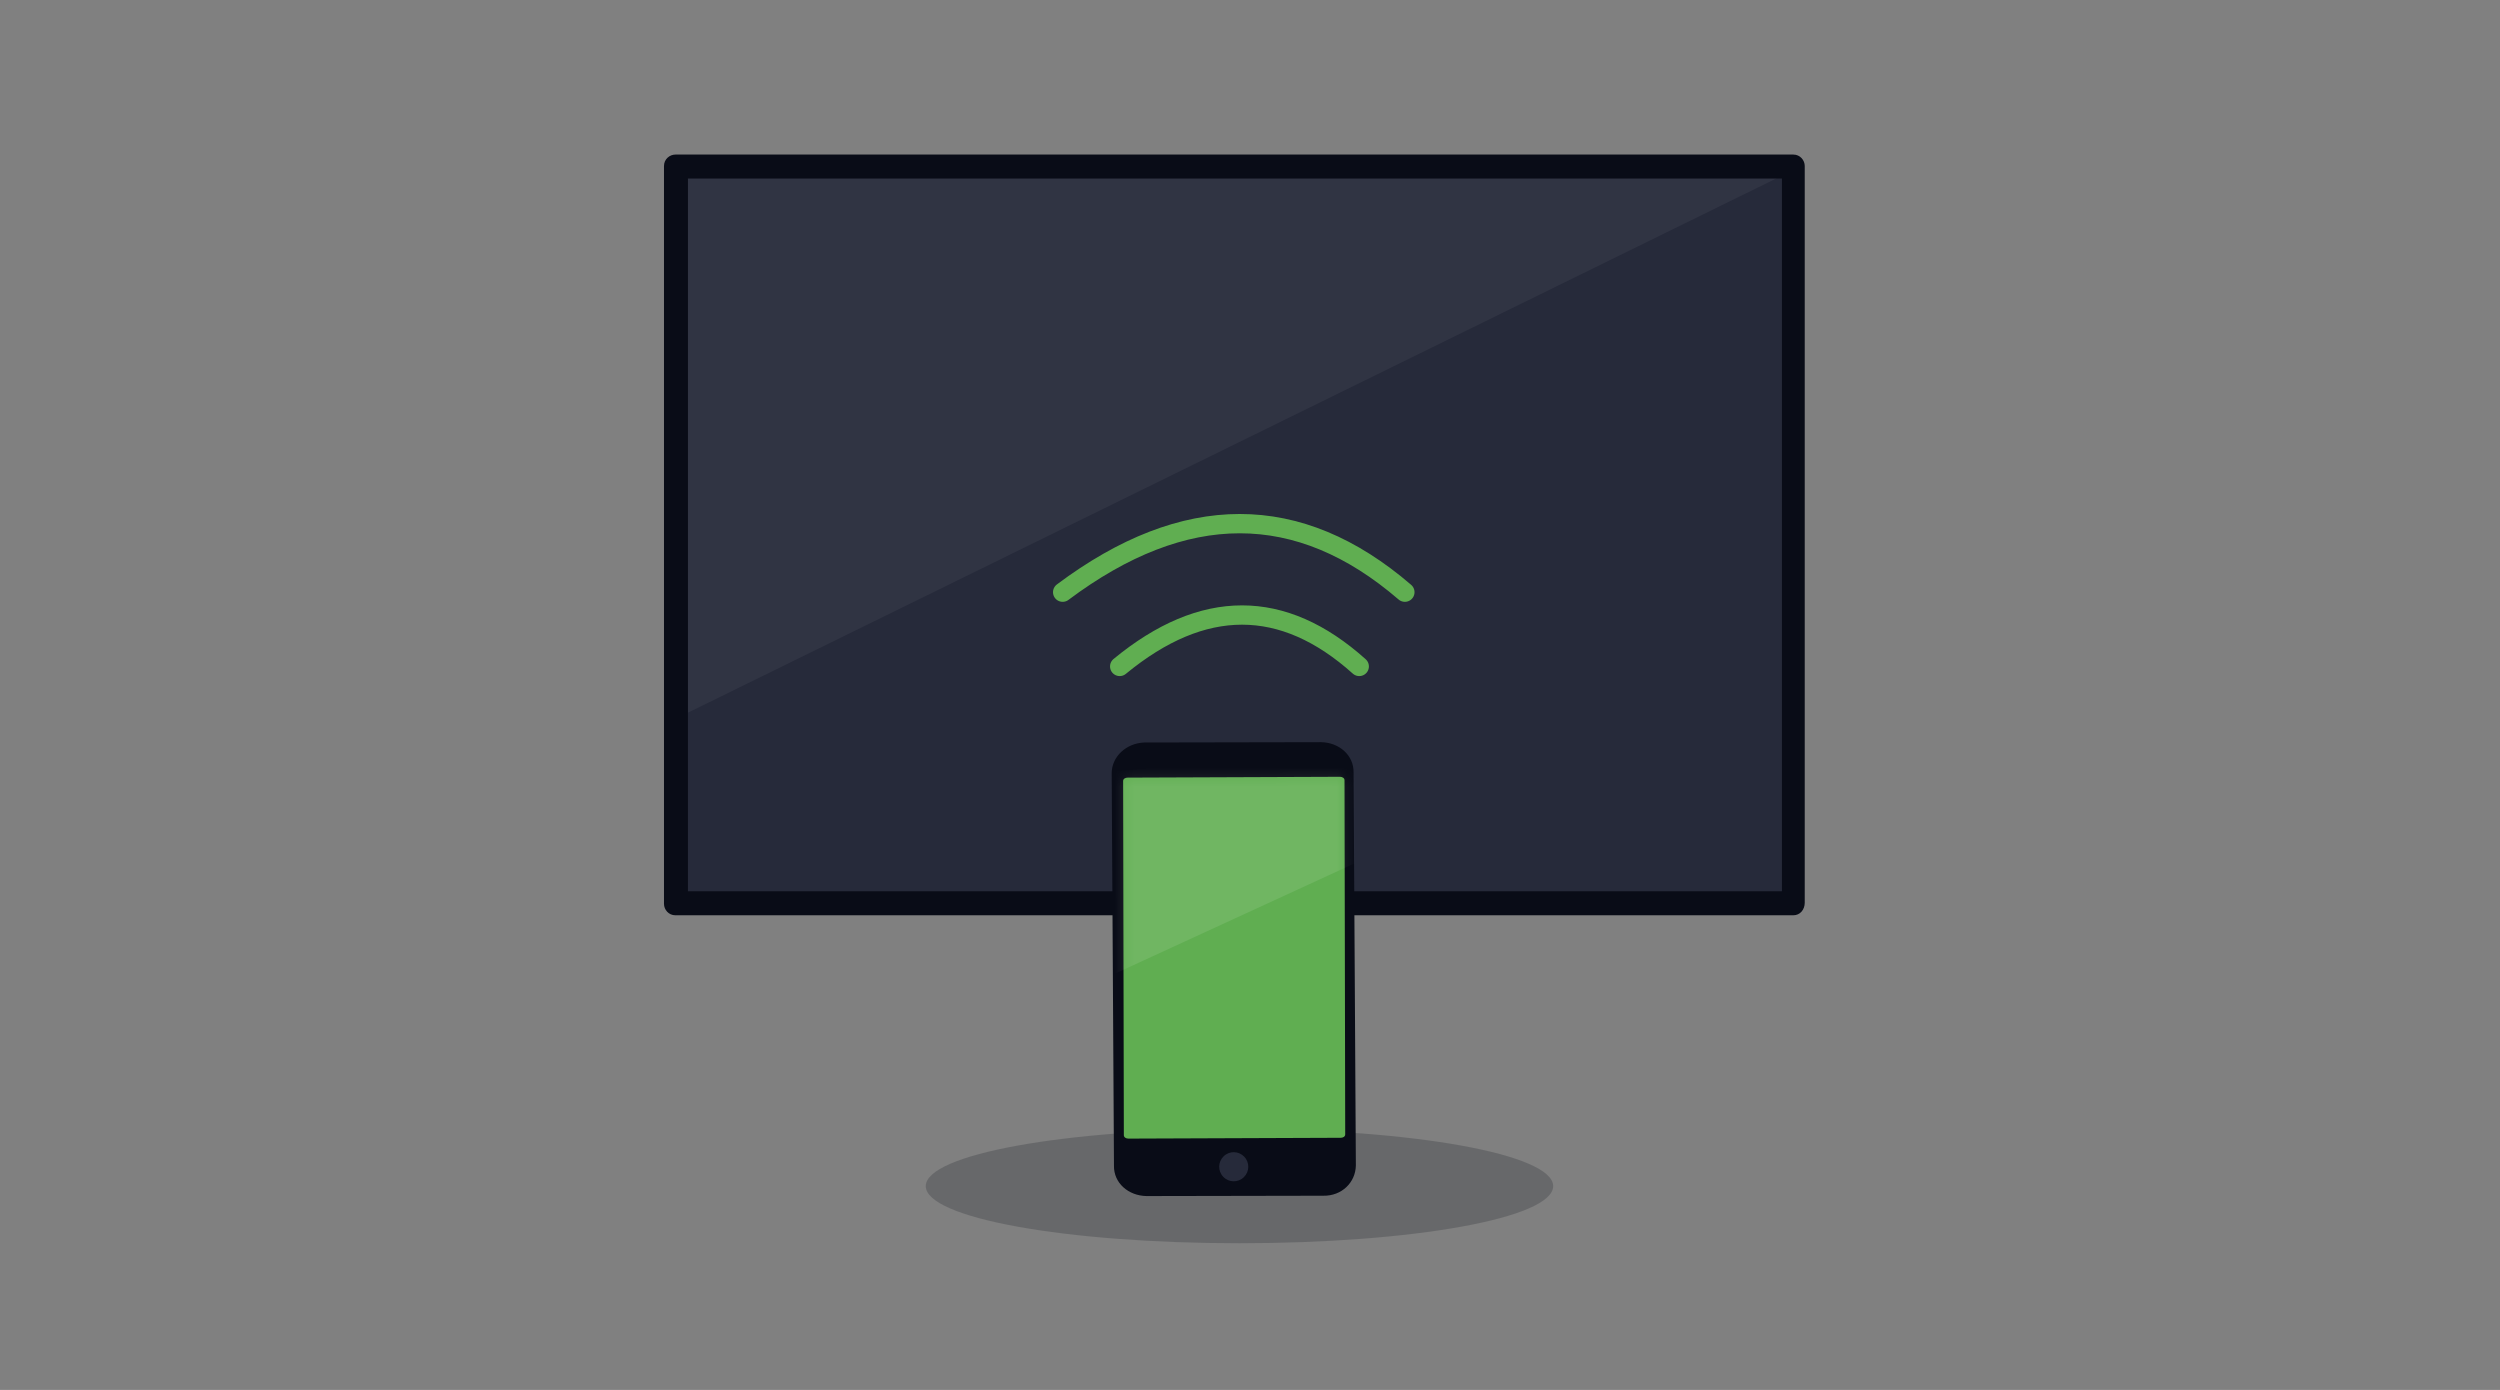<svg width="259" height="144" viewBox="0 0 259 144" fill="none" xmlns="http://www.w3.org/2000/svg">
  <rect x="0" y="0" width="259" height="144" fill="#808080" stroke="none"/>
  <g clip-path="url(#clip0)">
    <path fill-rule="evenodd" clip-rule="evenodd"
      d="M70.195 16.615H184.713L186.131 17.207L185.777 93.295L70.195 93.887V16.615Z" fill="#262A3A" />
    <path fill-rule="evenodd" clip-rule="evenodd" d="M70.431 74.243L185.186 17.917H70.431V74.243Z" fill="white"
      fill-opacity="0.05" />
    <path fill-rule="evenodd" clip-rule="evenodd"
      d="M71.27 92.338H184.607V18.498H71.27V92.338ZM185.789 94.823H69.971C69.261 94.823 68.789 94.231 68.789 93.64V17.196C68.789 16.486 69.38 16.013 69.971 16.013H185.789C186.498 16.013 186.971 16.605 186.971 17.196V93.521C186.971 94.231 186.498 94.823 185.789 94.823Z"
      fill="#090C17" />
    <path fill-rule="evenodd" clip-rule="evenodd"
      d="M160.909 122.883C160.909 126.197 146.373 128.8 128.409 128.8C110.445 128.8 95.909 126.197 95.909 122.883C95.909 119.57 110.445 116.967 128.409 116.967C146.373 116.967 160.909 119.57 160.909 122.883Z"
      fill="#090C17" fill-opacity="0.2" />
    <path fill-rule="evenodd" clip-rule="evenodd"
      d="M137.102 123.877L118.78 123.912C116.889 123.879 115.376 122.55 115.407 120.776L115.17 80.059C115.199 78.403 116.641 77.008 118.534 76.923L136.856 76.888C138.747 76.921 140.261 78.25 140.23 80.024L140.467 120.741C140.436 122.516 138.993 123.91 137.102 123.877Z"
      fill="#090C17" />
    <path fill-rule="evenodd" clip-rule="evenodd"
      d="M126.771 119.791C127.372 119.21 128.317 119.227 128.898 119.829C129.478 120.43 129.462 121.377 128.861 121.958C128.26 122.539 127.314 122.523 126.734 121.921C126.153 121.319 126.17 120.373 126.771 119.791Z"
      fill="#262A3A" />
    <path fill-rule="evenodd" clip-rule="evenodd"
      d="M138.885 117.874L116.897 117.96C116.66 117.956 116.426 117.834 116.43 117.597L116.357 80.908C116.361 80.672 116.599 80.558 116.835 80.562L138.824 80.475C139.061 80.479 139.295 80.602 139.291 80.838L139.364 117.527C139.36 117.764 139.122 117.878 138.885 117.874Z"
      fill="#60AE51" />
    <mask id="mask0" mask-type="alpha" maskUnits="userSpaceOnUse" x="116" y="80" width="24" height="38">
      <path fill-rule="evenodd" clip-rule="evenodd"
        d="M138.887 117.874L116.897 117.959C116.66 117.955 116.426 117.832 116.43 117.596L116.354 80.908C116.358 80.672 116.597 80.558 116.833 80.562L138.824 80.476C139.06 80.481 139.295 80.603 139.291 80.84L139.366 117.527C139.362 117.764 139.124 117.878 138.887 117.874Z"
        fill="white" />
    </mask>
    <g mask="url(#mask0)">
      <path fill-rule="evenodd" clip-rule="evenodd"
        d="M114.465 101.349L152.119 84.02C152.896 80.128 149.974 78.184 143.591 78.19C137.208 78.197 127.268 78.851 114.008 80.039L114.465 101.349Z"
        fill="white" fill-opacity="0.1" />
    </g>
    <path
      d="M110.091 61.35C122.736 51.883 134.555 51.883 145.545 61.35M116 69.042C124.627 61.942 132.9 61.942 140.818 69.042"
      stroke="#60AE51" stroke-width="2" stroke-linecap="round" />
  </g>
  <defs>
    <clipPath id="clip0">
      <rect width="259" height="144" fill="white" />
    </clipPath>
  </defs>
</svg>
